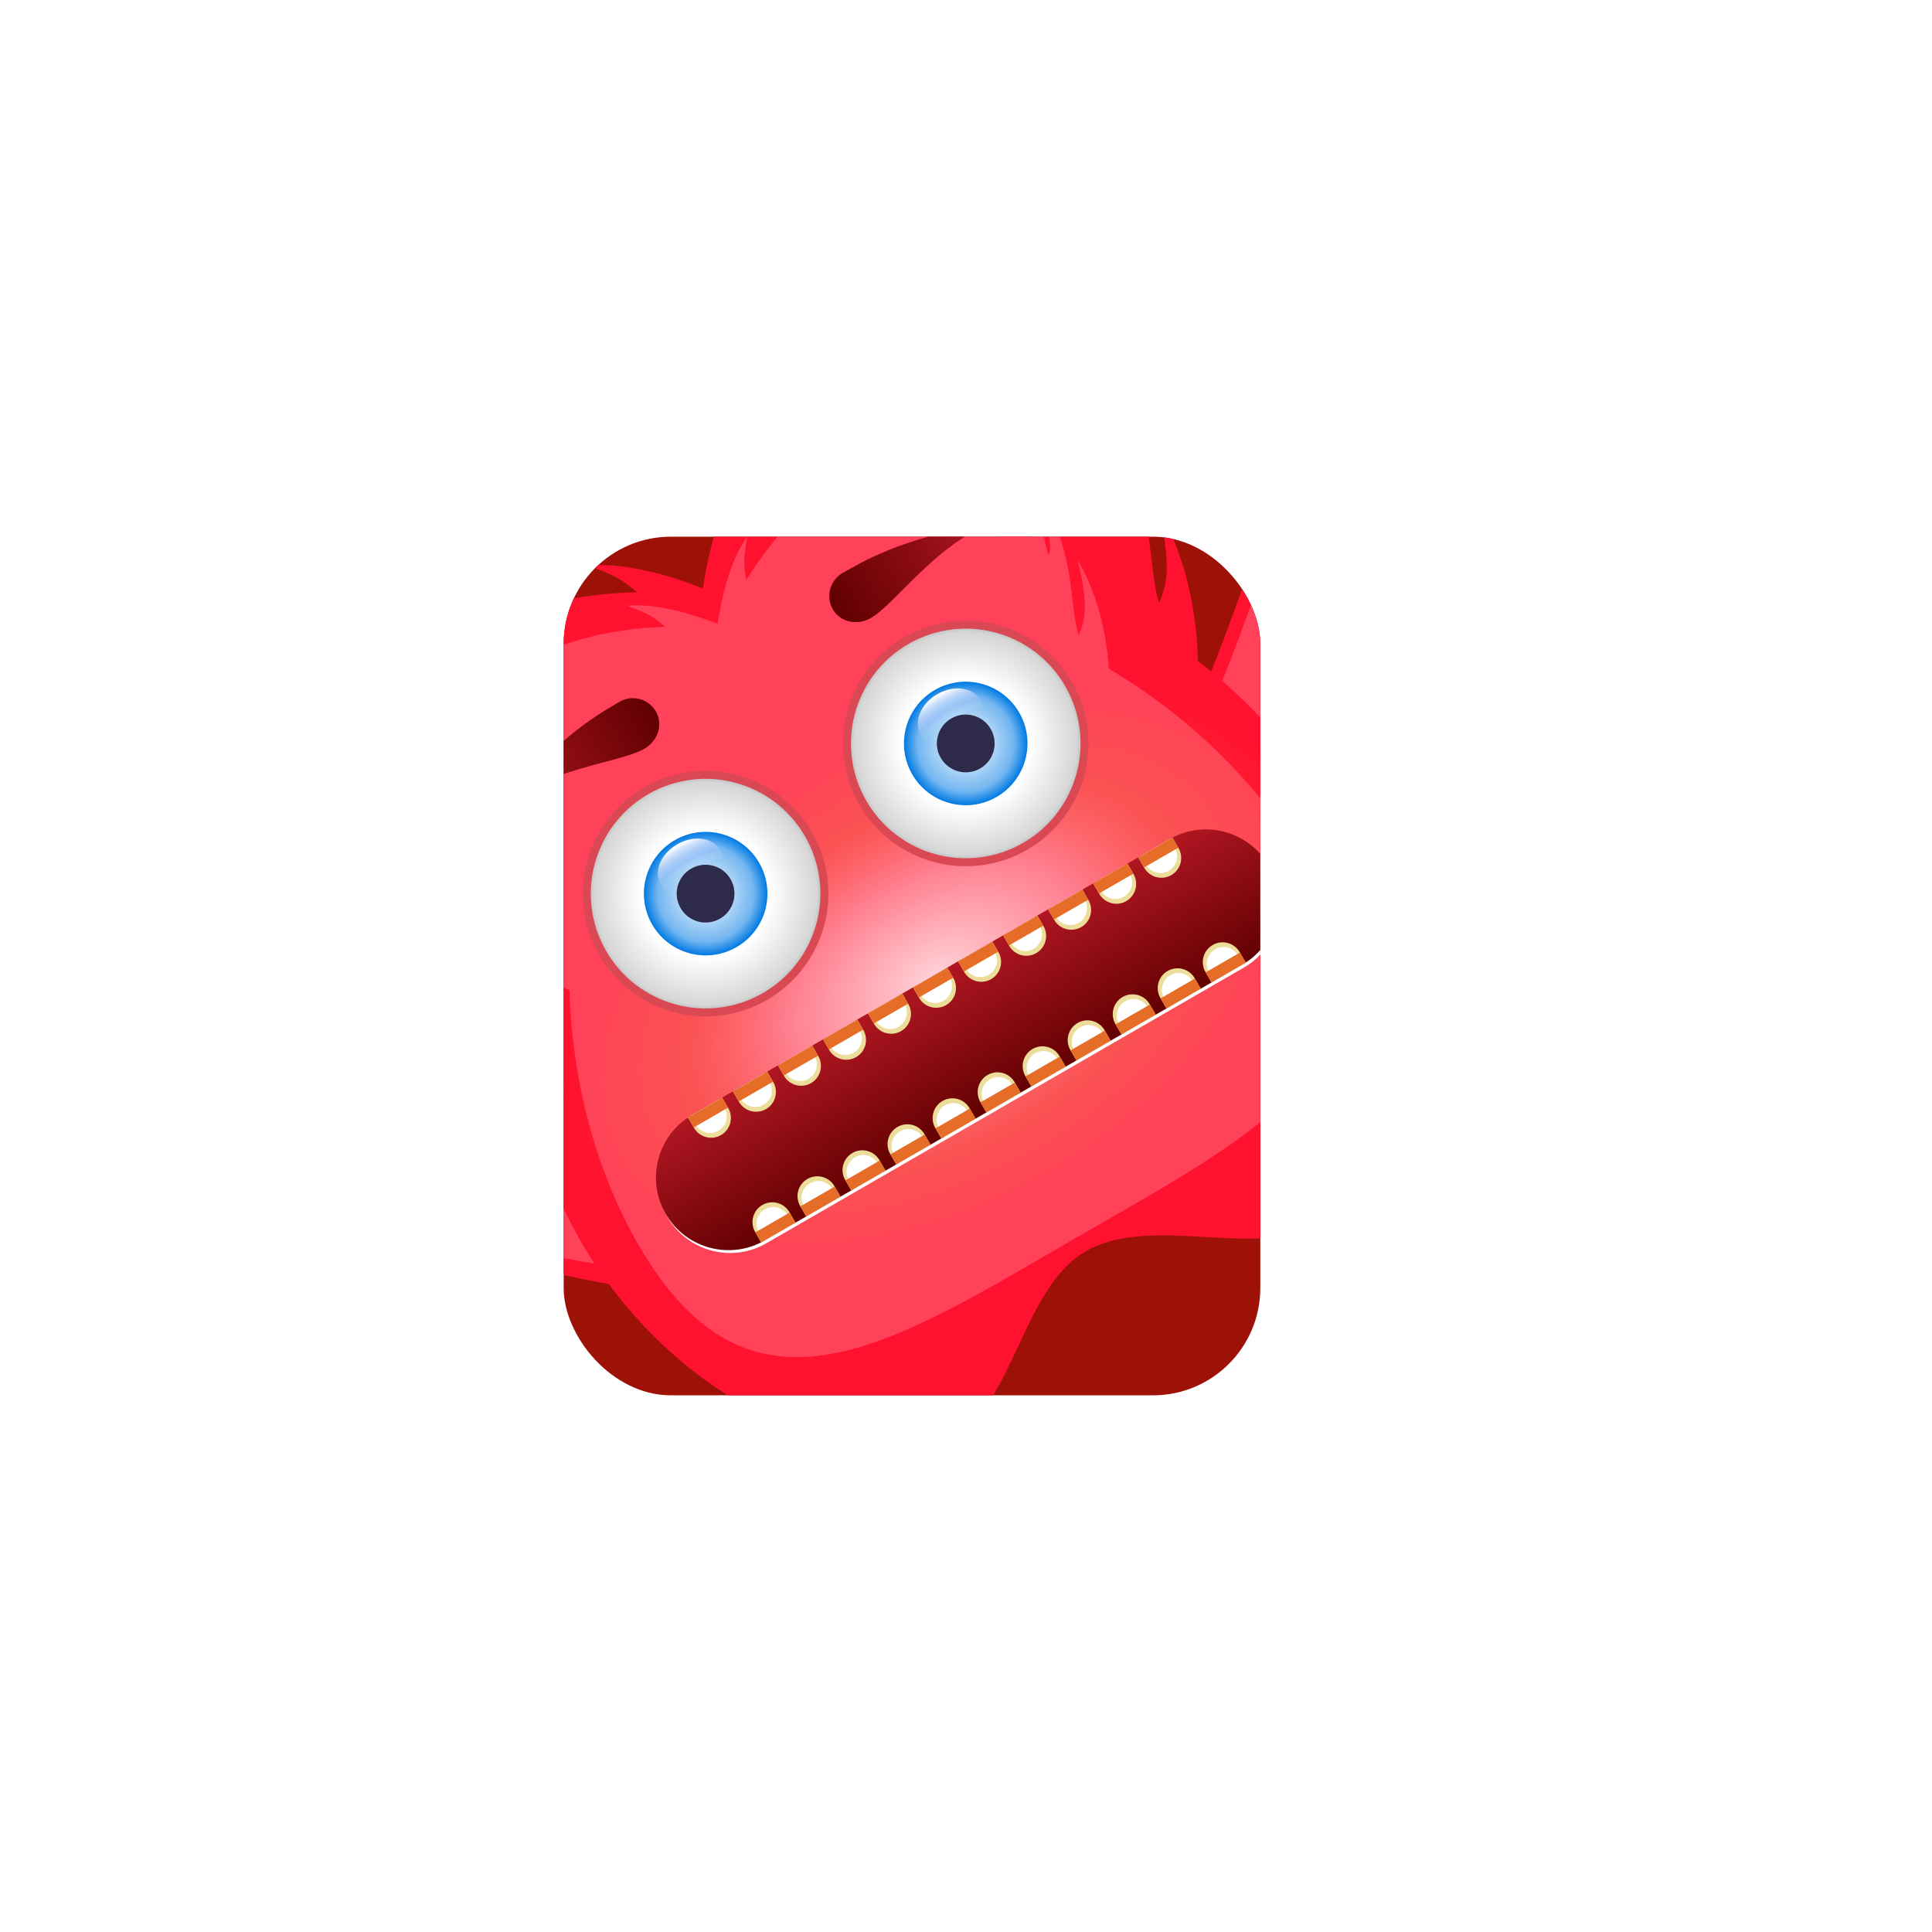 <svg width="32" height="32" viewBox="0 0 63 72" fill="none" xmlns="http://www.w3.org/2000/svg">
<g filter="url(#filter0_d_18821_11903)">
<g clip-path="url(#clip0_18821_11903)">
<rect x="16.506" y="12" width="25.962" height="32" rx="4" fill="#9E1107"/>
<path d="M46.016 8.557C42.829 7.27 42.756 13.282 39.17 20.23C35.542 27.257 35.329 27.315 39.449 29.441C45.944 32.793 50.629 10.421 46.016 8.557Z" fill="#FF122F"/>
<path opacity="0.2" d="M45.711 9.906C43.03 8.824 42.969 13.881 39.952 19.725C36.901 25.637 36.721 25.685 40.186 27.473C45.65 30.293 49.591 11.474 45.711 9.906Z" fill="white"/>
<path d="M4.993 32.242C5.471 28.84 10.714 31.782 18.524 32.15C26.424 32.522 26.581 32.367 26.362 36.998C26.017 44.298 4.3 37.169 4.993 32.242Z" fill="#FF122F"/>
<path opacity="0.2" d="M6.313 32.654C6.716 29.791 11.126 32.267 17.696 32.576C24.341 32.889 24.473 32.758 24.289 36.653C23.999 42.794 5.731 36.798 6.313 32.654Z" fill="white"/>
<path d="M45.042 22.159C40.595 14.457 29.388 9.465 21.684 13.913C13.981 18.36 12.7 30.562 17.147 38.265C20.226 43.599 26.274 47.159 31.088 45.335C33.225 44.525 33.588 40.001 35.956 38.633C38.469 37.183 42.689 39.049 44.512 37.503C45.202 36.917 45.758 36.205 46.187 35.401C48.097 31.817 47.49 26.398 45.042 22.159Z" fill="#FF122F"/>
<path d="M6.966 20.756C7.111 20.859 7.275 20.955 7.449 21.047C7.448 21.047 7.448 21.048 7.447 21.049C11.882 23.55 16.491 24.755 19.732 22.884C22.151 21.487 23.52 18.591 24.061 15.086C23.09 14.463 19.807 12.869 17.429 13.079C18.328 13.416 18.6 13.525 19.238 14.07C16.521 14.133 13.033 14.918 10.378 17.193C12.753 16.083 13.57 16.278 14.211 16.401C12.978 17.148 9.787 17.351 7.414 19.853C7.86 19.603 9.669 18.549 10.42 18.698C10.236 18.911 7.47 19.796 6.966 20.756Z" fill="#FF122F"/>
<path d="M8.737 22.991C8.893 22.946 9.063 22.913 9.241 22.887C9.241 22.886 9.24 22.886 9.24 22.885C13.81 22.076 18.138 22.434 20.358 25.024C22.015 26.957 22.315 29.862 21.719 33.038C20.695 33.28 17.39 33.657 15.409 32.757C16.284 32.739 16.551 32.728 17.265 32.452C14.947 31.576 12.186 29.845 10.593 27.086C12.299 28.759 13.059 28.839 13.649 28.927C12.815 27.912 10.132 26.772 8.85 23.903C9.158 24.253 10.393 25.706 11.085 25.806C10.99 25.567 8.88 23.968 8.737 22.991Z" fill="#FF122F"/>
<path d="M34.969 4.588C34.986 4.765 34.987 4.955 34.98 5.152C34.98 5.152 34.981 5.152 34.983 5.151C34.931 10.243 33.67 14.837 30.43 16.708C28.01 18.105 24.817 17.842 21.511 16.558C21.458 15.406 21.719 11.765 23.09 9.811C22.932 10.758 22.891 11.048 23.044 11.873C24.456 9.551 26.881 6.923 30.178 5.762C28.029 7.264 27.79 8.068 27.575 8.685C28.838 7.991 30.61 5.328 33.963 4.525C33.524 4.786 31.706 5.825 31.46 6.55C31.737 6.497 33.886 4.544 34.969 4.588Z" fill="#FF122F"/>
<path d="M36.018 7.24C35.901 7.353 35.788 7.484 35.677 7.625C35.676 7.624 35.676 7.624 35.675 7.623C32.69 11.177 30.837 15.103 31.969 18.321C32.814 20.722 35.18 22.435 38.229 23.507C38.95 22.741 40.929 20.067 41.14 17.902C40.687 18.651 40.544 18.876 39.948 19.356C40.349 16.911 40.23 13.655 38.637 10.895C39.233 13.209 38.922 13.908 38.704 14.462C38.242 13.232 38.596 10.339 36.752 7.794C36.901 8.235 37.542 10.032 37.283 10.681C37.122 10.48 36.794 7.853 36.018 7.24Z" fill="#FF122F"/>
<path opacity="0.2" d="M36.823 16.922C36.737 15.569 36.4 14.138 35.654 12.846C36.125 14.677 35.879 15.23 35.706 15.669C35.34 14.696 35.621 12.405 34.161 10.392C34.279 10.741 34.786 12.163 34.581 12.676C34.455 12.517 34.195 10.438 33.581 9.953C33.488 10.043 33.398 10.146 33.31 10.258L33.309 10.256C33.041 10.576 32.784 10.899 32.541 11.224C32.681 10.293 32.751 9.309 32.761 8.3C32.76 8.3 32.76 8.3 32.759 8.3C32.765 8.145 32.764 7.995 32.751 7.854C31.893 7.82 30.192 9.365 29.973 9.407C30.168 8.834 31.607 8.011 31.954 7.805C29.3 8.44 27.898 10.548 26.899 11.097C27.068 10.608 27.257 9.972 28.958 8.783C26.349 9.702 24.43 11.783 23.311 13.62C23.191 12.967 23.224 12.738 23.348 11.988C22.742 12.851 22.411 14.128 22.244 15.248C21.19 14.833 19.918 14.482 18.868 14.575C19.579 14.842 19.794 14.928 20.299 15.359C18.149 15.409 15.388 16.031 13.287 17.831C15.167 16.952 15.813 17.106 16.321 17.204C15.345 17.795 12.819 17.956 10.942 19.936C11.294 19.738 12.726 18.904 13.321 19.022C13.174 19.19 10.985 19.891 10.586 20.651C10.701 20.733 10.831 20.808 10.969 20.881C10.968 20.881 10.968 20.882 10.967 20.883C11.846 21.378 12.733 21.81 13.61 22.154C13.206 22.202 12.798 22.263 12.387 22.335C12.387 22.336 12.387 22.337 12.388 22.337C12.247 22.358 12.113 22.384 11.989 22.419C12.102 23.193 13.772 24.458 13.847 24.647C13.3 24.568 12.322 23.418 12.078 23.142C13.093 25.412 15.216 26.314 15.876 27.118C15.41 27.048 14.808 26.985 13.458 25.661C14.275 27.076 15.48 28.149 16.726 28.918C16.82 32.252 17.696 35.625 19.294 38.393C23.492 45.664 28.805 42.054 35.648 38.103C42.492 34.152 48.275 31.355 44.077 24.084C42.417 21.209 39.801 18.683 36.823 16.922Z" fill="white"/>
<ellipse opacity="0.9" cx="30.359" cy="28.398" rx="14.839" ry="9.192" transform="rotate(-30 30.359 28.398)" fill="url(#paint0_radial_18821_11903)"/>
<path d="M42.848 24.367C43.594 25.659 43.151 27.31 41.859 28.056L24.059 38.333C22.767 39.079 21.116 38.636 20.37 37.345C19.624 36.053 20.067 34.401 21.359 33.655L39.159 23.379C40.45 22.633 42.102 23.075 42.848 24.367Z" fill="white"/>
<path d="M25.758 23.016C27.021 25.204 26.272 28.001 24.084 29.264C21.896 30.528 19.098 29.778 17.835 27.59C16.572 25.402 17.322 22.605 19.51 21.342C21.698 20.078 24.495 20.828 25.758 23.016Z" fill="#DA4854"/>
<path fill-rule="evenodd" clip-rule="evenodd" d="M25.5 23.164C26.682 25.21 25.98 27.826 23.934 29.008C21.888 30.189 19.271 29.488 18.09 27.442C16.909 25.396 17.61 22.78 19.656 21.598C21.703 20.417 24.319 21.118 25.5 23.164Z" fill="url(#paint1_radial_18821_11903)"/>
<path fill-rule="evenodd" clip-rule="evenodd" d="M23.791 24.152C24.427 25.253 24.05 26.661 22.949 27.296C21.848 27.932 20.441 27.555 19.805 26.454C19.169 25.353 19.547 23.946 20.648 23.31C21.748 22.675 23.156 23.052 23.791 24.152Z" fill="url(#paint2_radial_18821_11903)"/>
<path d="M22.727 24.765C23.025 25.28 22.848 25.938 22.334 26.235C21.818 26.533 21.16 26.357 20.863 25.842C20.565 25.327 20.742 24.668 21.257 24.371C21.772 24.074 22.43 24.25 22.727 24.765Z" fill="#2E2A49"/>
<ellipse cx="21.231" cy="24.318" rx="1.281" ry="0.985" transform="rotate(-30 21.231 24.318)" fill="url(#paint3_radial_18821_11903)"/>
<path d="M35.453 17.419C36.716 19.607 35.967 22.405 33.779 23.668C31.591 24.931 28.793 24.181 27.53 21.994C26.267 19.806 27.016 17.008 29.204 15.745C31.393 14.482 34.19 15.231 35.453 17.419Z" fill="#DA4854"/>
<path fill-rule="evenodd" clip-rule="evenodd" d="M35.196 17.567C36.377 19.613 35.676 22.23 33.63 23.411C31.583 24.593 28.967 23.892 27.785 21.846C26.604 19.799 27.305 17.183 29.352 16.001C31.398 14.82 34.014 15.521 35.196 17.567Z" fill="url(#paint4_radial_18821_11903)"/>
<path fill-rule="evenodd" clip-rule="evenodd" d="M33.483 18.556C34.118 19.656 33.741 21.064 32.64 21.7C31.539 22.335 30.132 21.958 29.496 20.857C28.861 19.757 29.238 18.349 30.339 17.713C31.44 17.078 32.847 17.455 33.483 18.556Z" fill="url(#paint5_radial_18821_11903)"/>
<path d="M32.422 19.168C32.72 19.683 32.544 20.342 32.029 20.639C31.514 20.936 30.856 20.759 30.558 20.244C30.261 19.729 30.437 19.071 30.952 18.774C31.467 18.477 32.125 18.653 32.422 19.168Z" fill="#2E2A49"/>
<ellipse cx="30.922" cy="18.722" rx="1.281" ry="0.985" transform="rotate(-30 30.922 18.722)" fill="url(#paint6_radial_18821_11903)"/>
<path d="M21.293 33.549C20.004 34.293 19.564 35.949 20.309 37.237C21.056 38.531 22.706 38.973 23.995 38.229L41.798 27.951C43.087 27.206 43.53 25.556 42.783 24.262C42.039 22.973 40.385 22.526 39.096 23.27L21.293 33.549Z" fill="url(#paint7_linear_18821_11903)"/>
<path d="M21.137 33.642L21.362 34.031C21.565 34.384 22.017 34.505 22.369 34.302C22.722 34.098 22.843 33.646 22.639 33.294L22.414 32.904L21.137 33.642Z" fill="#EDDD9A"/>
<path d="M21.236 33.584L21.426 33.913C21.598 34.21 21.978 34.312 22.276 34.14C22.573 33.968 22.675 33.588 22.504 33.291L22.314 32.962L21.236 33.584Z" fill="white"/>
<rect width="1.475" height="0.434" transform="matrix(-0.866 0.5 0.5 0.866 22.414 32.904)" fill="#E66D28"/>
<path d="M22.815 32.673C22.815 32.673 22.816 32.675 22.816 32.676L23.04 33.063C23.243 33.415 23.695 33.536 24.047 33.333C24.4 33.129 24.521 32.678 24.317 32.325L24.094 31.939C24.093 31.938 24.092 31.936 24.092 31.935L22.815 32.673Z" fill="#EDDD9A"/>
<path d="M22.916 32.615L23.106 32.944C23.277 33.241 23.658 33.343 23.955 33.172C24.253 33 24.355 32.619 24.183 32.322L23.993 31.993L22.916 32.615Z" fill="white"/>
<rect width="1.475" height="0.434" transform="matrix(-0.866 0.5 0.5 0.866 24.092 31.936)" fill="#E66D28"/>
<path d="M24.492 31.704L24.717 32.094C24.921 32.446 25.372 32.568 25.725 32.364C26.078 32.16 26.198 31.709 25.995 31.356L25.77 30.966L24.492 31.704Z" fill="#EDDD9A"/>
<path d="M24.592 31.646C24.592 31.647 24.593 31.648 24.593 31.649L24.782 31.975C24.953 32.273 25.334 32.374 25.631 32.203C25.929 32.031 26.03 31.651 25.859 31.353L25.671 31.027C25.67 31.026 25.669 31.025 25.669 31.025L24.592 31.646Z" fill="white"/>
<rect width="1.475" height="0.434" transform="matrix(0.866 -0.5 -0.5 -0.866 24.709 32.08)" fill="#E66D28"/>
<path d="M26.172 30.735L26.397 31.125C26.601 31.478 27.052 31.599 27.405 31.395C27.758 31.192 27.878 30.74 27.675 30.387L27.45 29.998L26.172 30.735Z" fill="#EDDD9A"/>
<path d="M26.271 30.678L26.461 31.007C26.633 31.304 27.013 31.406 27.311 31.234C27.608 31.062 27.71 30.682 27.539 30.384L27.349 30.056L26.271 30.678Z" fill="white"/>
<rect width="1.475" height="0.434" transform="matrix(0.866 -0.5 -0.5 -0.866 26.389 31.111)" fill="#E66D28"/>
<path d="M27.848 29.767L28.073 30.156C28.276 30.509 28.728 30.63 29.08 30.427C29.433 30.223 29.554 29.771 29.35 29.419L29.125 29.029L27.848 29.767Z" fill="#EDDD9A"/>
<path d="M27.949 29.709L28.139 30.038C28.311 30.335 28.691 30.437 28.988 30.265C29.286 30.093 29.388 29.713 29.217 29.416L29.027 29.087L27.949 29.709Z" fill="white"/>
<rect width="1.475" height="0.434" transform="matrix(0.866 -0.5 -0.5 -0.866 28.064 30.143)" fill="#E66D28"/>
<path d="M29.526 28.798C29.526 28.798 29.527 28.8 29.527 28.801L29.75 29.188C29.954 29.54 30.406 29.661 30.758 29.458C31.112 29.254 31.232 28.802 31.028 28.45L30.803 28.06L29.526 28.798Z" fill="#EDDD9A"/>
<path d="M29.628 28.74C29.628 28.741 29.628 28.742 29.629 28.743L29.817 29.069C29.988 29.366 30.369 29.468 30.666 29.297C30.964 29.125 31.066 28.744 30.895 28.447L30.705 28.118L29.628 28.74Z" fill="white"/>
<rect width="1.475" height="0.434" transform="matrix(-0.866 0.5 0.5 0.866 30.805 28.061)" fill="#E66D28"/>
<path d="M31.205 27.829L31.43 28.219C31.634 28.571 32.085 28.693 32.438 28.489C32.791 28.285 32.912 27.834 32.708 27.481L32.485 27.095C32.484 27.094 32.483 27.092 32.483 27.092L31.205 27.829Z" fill="#EDDD9A"/>
<path d="M31.305 27.771C31.305 27.772 31.306 27.773 31.306 27.774L31.495 28.1C31.666 28.398 32.047 28.499 32.344 28.328C32.642 28.156 32.744 27.775 32.572 27.478L32.382 27.149L31.305 27.771Z" fill="white"/>
<rect width="1.476" height="0.434" transform="matrix(0.866 -0.5 -0.5 -0.866 31.422 28.205)" fill="#E66D28"/>
<path d="M32.885 26.86L33.11 27.25C33.313 27.603 33.765 27.724 34.117 27.52C34.47 27.317 34.591 26.865 34.387 26.513L34.162 26.123L32.885 26.86Z" fill="#EDDD9A"/>
<path d="M32.984 26.802L33.174 27.131C33.346 27.428 33.726 27.53 34.023 27.358C34.321 27.186 34.423 26.806 34.252 26.509L34.062 26.18L32.984 26.802Z" fill="white"/>
<rect width="1.475" height="0.434" transform="matrix(-0.866 0.5 0.5 0.866 34.158 26.123)" fill="#E66D28"/>
<path d="M34.56 25.891L34.786 26.28C34.989 26.633 35.441 26.754 35.793 26.551C36.147 26.347 36.267 25.895 36.063 25.543L35.838 25.153L34.56 25.891Z" fill="#EDDD9A"/>
<path d="M34.66 25.833L34.85 26.162C35.022 26.459 35.402 26.561 35.699 26.389C35.997 26.217 36.099 25.837 35.928 25.54L35.738 25.211L34.66 25.833Z" fill="white"/>
<rect width="1.475" height="0.434" transform="matrix(0.866 -0.5 -0.5 -0.866 34.777 26.267)" fill="#E66D28"/>
<path d="M36.24 24.922L36.465 25.312C36.669 25.664 37.12 25.786 37.472 25.582C37.825 25.378 37.946 24.927 37.743 24.574L37.52 24.188C37.519 24.187 37.518 24.186 37.517 24.185L36.24 24.922Z" fill="#EDDD9A"/>
<path d="M36.34 24.864L36.53 25.193C36.701 25.49 37.082 25.592 37.379 25.421C37.676 25.249 37.779 24.868 37.607 24.571L37.419 24.245C37.418 24.244 37.417 24.243 37.417 24.242L36.34 24.864Z" fill="white"/>
<rect width="1.475" height="0.434" transform="matrix(-0.866 0.5 0.5 0.866 37.516 24.185)" fill="#E66D28"/>
<path d="M37.919 23.953C37.919 23.954 37.919 23.956 37.92 23.956L38.143 24.343C38.347 24.695 38.798 24.817 39.151 24.613C39.504 24.409 39.624 23.958 39.42 23.605L39.195 23.216L37.919 23.953Z" fill="#EDDD9A"/>
<path d="M38.018 23.895L38.208 24.224C38.379 24.521 38.759 24.624 39.057 24.452C39.354 24.28 39.456 23.9 39.284 23.603L39.094 23.274L38.018 23.895Z" fill="white"/>
<rect width="1.474" height="0.434" transform="matrix(-0.866 0.5 0.5 0.866 39.195 23.216)" fill="#E66D28"/>
<path d="M23.867 38.302L23.642 37.913C23.439 37.559 23.559 37.108 23.912 36.905C24.265 36.701 24.716 36.822 24.92 37.175L25.145 37.564L23.867 38.302Z" fill="#EDDD9A"/>
<path d="M23.965 38.244L23.776 37.916C23.604 37.618 23.706 37.238 24.003 37.066C24.301 36.894 24.682 36.996 24.854 37.294L25.043 37.622L23.965 38.244Z" fill="white"/>
<rect width="1.475" height="0.434" transform="matrix(-0.866 0.5 0.5 0.866 24.928 37.188)" fill="#E66D28"/>
<path d="M25.545 37.333C25.545 37.332 25.544 37.331 25.543 37.33L25.32 36.944C25.116 36.591 25.237 36.139 25.59 35.936C25.943 35.732 26.394 35.853 26.598 36.206L26.823 36.595L25.545 37.333Z" fill="#EDDD9A"/>
<path d="M25.645 37.275L25.456 36.947C25.284 36.649 25.386 36.269 25.683 36.097C25.981 35.925 26.361 36.027 26.533 36.325L26.721 36.651C26.721 36.652 26.721 36.653 26.722 36.654L25.645 37.275Z" fill="white"/>
<rect width="1.475" height="0.434" transform="matrix(0.866 -0.5 -0.5 -0.866 25.545 37.333)" fill="#E66D28"/>
<path d="M27.223 36.364C27.222 36.363 27.221 36.362 27.221 36.361L26.998 35.975C26.794 35.622 26.915 35.171 27.268 34.967C27.621 34.763 28.072 34.884 28.276 35.237L28.499 35.624C28.499 35.625 28.5 35.626 28.5 35.627L27.223 36.364Z" fill="#EDDD9A"/>
<path d="M27.323 36.306C27.323 36.306 27.322 36.305 27.322 36.304L27.133 35.978C26.962 35.681 27.064 35.3 27.361 35.129C27.658 34.957 28.039 35.059 28.211 35.356L28.399 35.682C28.399 35.683 28.4 35.684 28.4 35.685L27.323 36.306Z" fill="white"/>
<rect width="1.475" height="0.434" transform="matrix(-0.866 0.5 0.5 0.866 28.283 35.25)" fill="#E66D28"/>
<path d="M28.9 35.395L28.676 35.006C28.472 34.653 28.593 34.202 28.946 33.998C29.299 33.794 29.749 33.916 29.953 34.269L30.178 34.658L28.9 35.395Z" fill="#EDDD9A"/>
<path d="M29.001 35.338C29 35.337 29 35.336 28.999 35.336L28.811 35.01C28.639 34.712 28.741 34.331 29.039 34.16C29.336 33.988 29.717 34.09 29.889 34.387L30.078 34.716L29.001 35.338Z" fill="white"/>
<rect width="1.475" height="0.434" transform="matrix(0.866 -0.5 -0.5 -0.866 28.9 35.395)" fill="#E66D28"/>
<path d="M30.58 34.427L30.355 34.038C30.151 33.684 30.272 33.233 30.625 33.03C30.978 32.826 31.429 32.947 31.633 33.3L31.857 33.689L30.58 34.427Z" fill="#EDDD9A"/>
<path d="M30.678 34.369L30.489 34.041C30.317 33.743 30.419 33.363 30.716 33.191C31.014 33.019 31.395 33.121 31.566 33.419L31.756 33.747L30.678 34.369Z" fill="white"/>
<rect width="1.475" height="0.434" transform="matrix(-0.866 0.5 0.5 0.866 31.643 33.312)" fill="#E66D28"/>
<path d="M32.26 33.457L32.035 33.068C31.831 32.715 31.952 32.264 32.304 32.06C32.657 31.857 33.108 31.977 33.312 32.33L33.537 32.719L32.26 33.457Z" fill="#EDDD9A"/>
<path d="M32.358 33.399L32.169 33.071C31.997 32.773 32.099 32.393 32.395 32.221C32.693 32.05 33.074 32.151 33.246 32.449L33.434 32.775C33.434 32.776 33.434 32.777 33.435 32.778L32.358 33.399Z" fill="white"/>
<rect width="1.475" height="0.434" transform="matrix(-0.866 0.5 0.5 0.866 33.316 32.345)" fill="#E66D28"/>
<path d="M33.936 32.489C33.935 32.488 33.934 32.487 33.934 32.486L33.711 32.1C33.507 31.747 33.628 31.296 33.981 31.092C34.334 30.888 34.784 31.009 34.988 31.363L35.213 31.752L33.936 32.489Z" fill="#EDDD9A"/>
<path d="M34.034 32.43C34.034 32.43 34.033 32.429 34.032 32.428L33.844 32.102C33.672 31.805 33.775 31.424 34.072 31.252C34.37 31.081 34.75 31.183 34.922 31.48L35.111 31.809L34.034 32.43Z" fill="white"/>
<rect width="1.474" height="0.434" transform="matrix(-0.866 0.5 0.5 0.866 34.996 31.375)" fill="#E66D28"/>
<path d="M35.613 31.52L35.389 31.131C35.185 30.778 35.306 30.327 35.659 30.123C36.011 29.919 36.462 30.041 36.666 30.394L36.891 30.783L35.613 31.52Z" fill="#EDDD9A"/>
<path d="M35.714 31.462C35.714 31.461 35.712 31.46 35.712 31.46L35.524 31.134C35.352 30.836 35.455 30.455 35.752 30.284C36.049 30.112 36.43 30.214 36.602 30.512L36.791 30.84L35.714 31.462Z" fill="white"/>
<rect width="1.475" height="0.434" transform="matrix(0.866 -0.5 -0.5 -0.866 35.613 31.52)" fill="#E66D28"/>
<path d="M37.293 30.551L37.068 30.162C36.864 29.808 36.985 29.357 37.338 29.154C37.691 28.95 38.142 29.071 38.346 29.424L38.57 29.813L37.293 30.551Z" fill="#EDDD9A"/>
<path d="M37.391 30.493L37.202 30.165C37.03 29.867 37.132 29.487 37.429 29.315C37.727 29.143 38.107 29.245 38.279 29.543L38.469 29.871L37.391 30.493Z" fill="white"/>
<rect width="1.475" height="0.434" transform="matrix(-0.866 0.5 0.5 0.866 38.353 29.436)" fill="#E66D28"/>
<path d="M38.969 29.582C38.969 29.581 38.968 29.58 38.967 29.579L38.744 29.193C38.54 28.84 38.661 28.388 39.014 28.185C39.367 27.981 39.818 28.102 40.022 28.455L40.247 28.844L38.969 29.582Z" fill="#EDDD9A"/>
<path d="M39.071 29.524L38.881 29.196C38.71 28.898 38.812 28.518 39.109 28.346C39.407 28.174 39.787 28.276 39.959 28.574L40.149 28.902L39.071 29.524Z" fill="white"/>
<rect width="1.475" height="0.434" transform="matrix(-0.866 0.5 0.5 0.866 40.029 28.469)" fill="#E66D28"/>
<path d="M40.648 28.613L40.424 28.224C40.22 27.871 40.341 27.42 40.694 27.216C41.046 27.012 41.498 27.133 41.702 27.486L41.926 27.875L40.648 28.613Z" fill="#EDDD9A"/>
<path d="M40.747 28.555C40.746 28.555 40.746 28.554 40.745 28.553L40.557 28.227C40.385 27.93 40.488 27.549 40.785 27.377C41.082 27.206 41.463 27.307 41.635 27.605L41.823 27.931C41.824 27.932 41.824 27.933 41.824 27.934L40.747 28.555Z" fill="white"/>
<rect width="1.476" height="0.434" transform="matrix(0.866 -0.5 -0.5 -0.866 40.648 28.613)" fill="#E66D28"/>
<path d="M26.519 14.676C26.772 15.155 27.356 15.311 27.856 15.083C28.25 14.91 28.8 14.315 29.471 13.65C30.301 12.832 31.316 11.907 32.419 11.548C29.11 11.956 27.41 13.083 26.926 13.339C26.921 13.343 26.909 13.349 26.898 13.356C26.441 13.62 26.27 14.204 26.519 14.676Z" fill="url(#paint8_linear_18821_11903)"/>
<path d="M18.563 18.167C18.099 18.458 16.273 19.366 14.265 22.028C15.127 21.252 16.436 20.836 17.559 20.526C18.471 20.277 19.262 20.098 19.608 19.844C20.056 19.524 20.212 18.941 19.924 18.483C19.64 18.03 19.048 17.887 18.592 18.15C18.58 18.157 18.569 18.163 18.563 18.167Z" fill="url(#paint9_linear_18821_11903)"/>
</g>
</g>
<defs>
<filter id="filter0_d_18821_11903" x="-3.494" y="0" width="65.963" height="72" filterUnits="userSpaceOnUse" color-interpolation-filters="sRGB">
<feFlood flood-opacity="0" result="BackgroundImageFix"/>
<feColorMatrix in="SourceAlpha" type="matrix" values="0 0 0 0 0 0 0 0 0 0 0 0 0 0 0 0 0 0 127 0" result="hardAlpha"/>
<feOffset dy="8"/>
<feGaussianBlur stdDeviation="10"/>
<feColorMatrix type="matrix" values="0 0 0 0 0.522 0 0 0 0 0.012 0 0 0 0 0.075 0 0 0 0.3 0"/>
<feBlend mode="normal" in2="BackgroundImageFix" result="effect1_dropShadow_18821_11903"/>
<feBlend mode="normal" in="SourceGraphic" in2="effect1_dropShadow_18821_11903" result="shape"/>
</filter>
<radialGradient id="paint0_radial_18821_11903" cx="0" cy="0" r="1" gradientUnits="userSpaceOnUse" gradientTransform="translate(30.359 28.398) rotate(90) scale(9.174 14.839)">
<stop stop-color="white" stop-opacity="0.85"/>
<stop offset="0.404" stop-color="white" stop-opacity="0.36"/>
<stop offset="0.681" stop-color="#EC8F3A" stop-opacity="0.24"/>
<stop offset="1" stop-color="#EC8F3A" stop-opacity="0"/>
</radialGradient>
<radialGradient id="paint1_radial_18821_11903" cx="0" cy="0" r="1" gradientUnits="userSpaceOnUse" gradientTransform="translate(21.795 25.303) rotate(-30) scale(4.278 4.278)">
<stop stop-color="white"/>
<stop offset="0.56" stop-color="white"/>
<stop offset="0.97" stop-color="#D6D6D6"/>
<stop offset="1" stop-color="#C6C6C6"/>
</radialGradient>
<radialGradient id="paint2_radial_18821_11903" cx="0" cy="0" r="1" gradientUnits="userSpaceOnUse" gradientTransform="translate(21.798 25.303) rotate(-30) scale(2.302 2.301)">
<stop stop-color="white"/>
<stop offset="0.78" stop-color="#73B6F0"/>
<stop offset="1" stop-color="#007AE3"/>
</radialGradient>
<radialGradient id="paint3_radial_18821_11903" cx="0" cy="0" r="1" gradientUnits="userSpaceOnUse" gradientTransform="translate(21.231 26.391) rotate(-90) scale(3.058 3.979)">
<stop offset="0.401" stop-color="#2E2A49"/>
<stop offset="0.547" stop-color="#2E2A49" stop-opacity="0"/>
<stop offset="0.646" stop-color="white" stop-opacity="0"/>
<stop offset="0.76" stop-color="#B0C5FB" stop-opacity="0.33"/>
<stop offset="0.984" stop-color="white"/>
</radialGradient>
<radialGradient id="paint4_radial_18821_11903" cx="0" cy="0" r="1" gradientUnits="userSpaceOnUse" gradientTransform="translate(31.491 19.706) rotate(-30) scale(4.278 4.278)">
<stop stop-color="white"/>
<stop offset="0.56" stop-color="white"/>
<stop offset="0.97" stop-color="#D6D6D6"/>
<stop offset="1" stop-color="#C6C6C6"/>
</radialGradient>
<radialGradient id="paint5_radial_18821_11903" cx="0" cy="0" r="1" gradientUnits="userSpaceOnUse" gradientTransform="translate(31.489 19.707) rotate(-30) scale(2.302 2.301)">
<stop stop-color="white"/>
<stop offset="0.78" stop-color="#73B6F0"/>
<stop offset="1" stop-color="#007AE3"/>
</radialGradient>
<radialGradient id="paint6_radial_18821_11903" cx="0" cy="0" r="1" gradientUnits="userSpaceOnUse" gradientTransform="translate(30.922 20.795) rotate(-90) scale(3.058 3.979)">
<stop offset="0.401" stop-color="#2E2A49"/>
<stop offset="0.547" stop-color="#2E2A49" stop-opacity="0"/>
<stop offset="0.646" stop-color="white" stop-opacity="0"/>
<stop offset="0.76" stop-color="#B0C5FB" stop-opacity="0.33"/>
<stop offset="0.984" stop-color="white"/>
</radialGradient>
<linearGradient id="paint7_linear_18821_11903" x1="21.741" y1="39.718" x2="18.944" y2="34.873" gradientUnits="userSpaceOnUse">
<stop stop-color="#600000"/>
<stop offset="1" stop-color="#B01622"/>
</linearGradient>
<linearGradient id="paint8_linear_18821_11903" x1="24.869" y1="11.819" x2="30.649" y2="8.482" gradientUnits="userSpaceOnUse">
<stop stop-color="#600000"/>
<stop offset="1" stop-color="#B01622"/>
</linearGradient>
<linearGradient id="paint9_linear_18821_11903" x1="18.274" y1="15.625" x2="12.495" y2="18.962" gradientUnits="userSpaceOnUse">
<stop stop-color="#600000"/>
<stop offset="1" stop-color="#B01622"/>
</linearGradient>
<clipPath id="clip0_18821_11903">
<rect x="16.506" y="12" width="25.962" height="32" rx="4" fill="white"/>
</clipPath>
</defs>
</svg>
